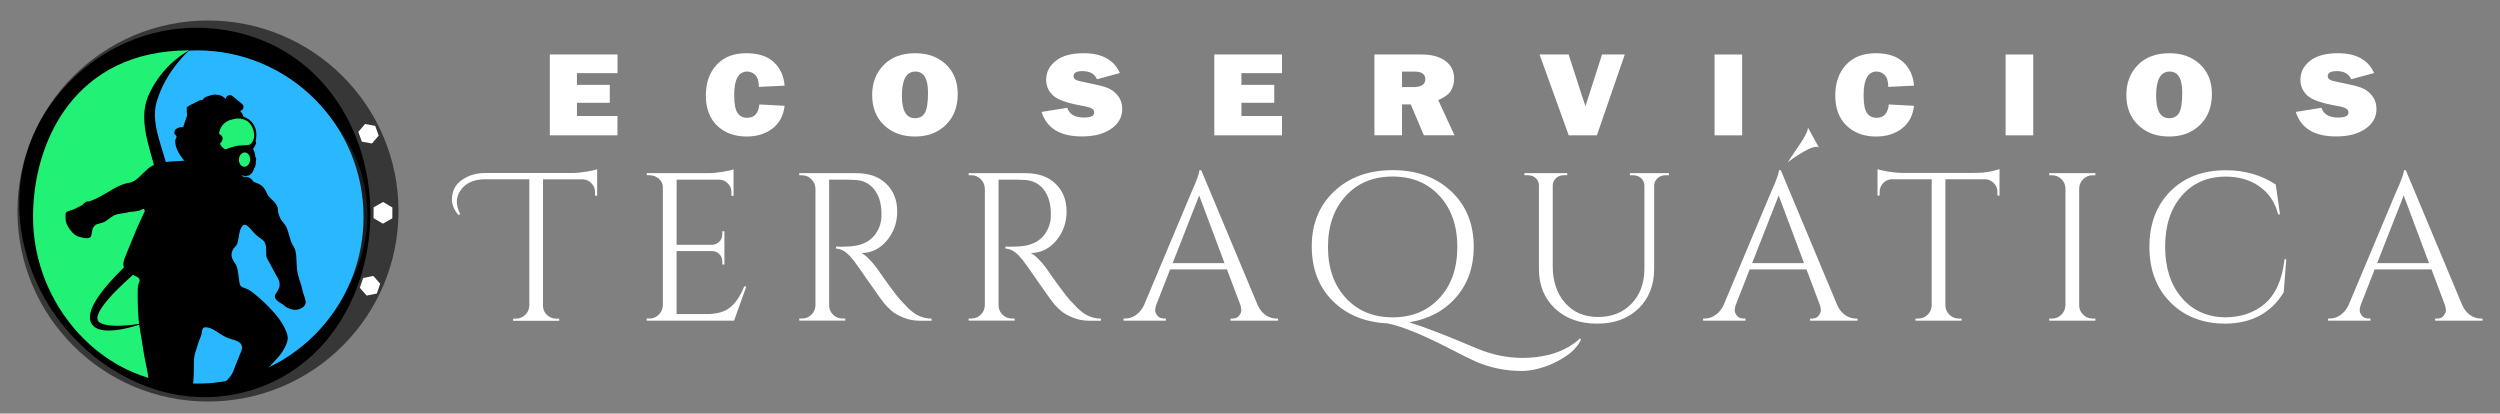 <?xml version="1.0" encoding="utf-8"?>
<!-- Generator: Adobe Illustrator 17.0.0, SVG Export Plug-In . SVG Version: 6.00 Build 0)  -->
<!DOCTYPE svg PUBLIC "-//W3C//DTD SVG 1.1//EN" "http://www.w3.org/Graphics/SVG/1.1/DTD/svg11.dtd">
<svg version="1.1" id="Capa_1" xmlns="http://www.w3.org/2000/svg" xmlns:xlink="http://www.w3.org/1999/xlink" x="0px" y="0px"
	 width="620.667px" height="102.667px" viewBox="0 0 620.667 102.667" enable-background="new 0 0 620.667 102.667"
	 xml:space="preserve">
<rect x="0" y="0" width="620.667" height="102.667" fill="#808080" stroke="none"/>
<g id="Capa_1_1_">
</g>
<g id="prueba">
	<path fill="#FFFFFF" d="M153.295,28.803V33.6h-16.791V13.53h16.803v4.626h-10.072v2.913h8.151v4.455h-8.151v3.28L153.295,28.803
		L153.295,28.803z"/>
	<path fill="#FFFFFF" d="M188.529,25.927l6.266,0.343c-0.294,2.46-1.309,4.345-3.035,5.654c-1.726,1.309-3.855,1.97-6.376,1.97
		c-3.035,0-5.483-0.906-7.343-2.705c-1.86-1.799-2.803-4.296-2.803-7.465c0-3.145,0.881-5.678,2.656-7.612
		c1.762-1.934,4.234-2.9,7.392-2.9c2.949,0,5.226,0.734,6.817,2.203s2.484,3.414,2.692,5.85l-6.4,0.306
		c0-1.346-0.281-2.313-0.857-2.913s-1.248-0.893-2.019-0.893c-2.154,0-3.243,1.946-3.243,5.85c0,2.191,0.281,3.671,0.844,4.455
		c0.563,0.783,1.346,1.175,2.362,1.175C187.293,29.256,188.308,28.143,188.529,25.927z"/>
	<path fill="#FFFFFF" d="M227.177,33.894c-3.145,0-5.703-0.93-7.673-2.802c-1.983-1.872-2.974-4.381-2.974-7.514
		c0-2.998,0.942-5.47,2.839-7.428s4.516-2.937,7.869-2.937c3.108,0,5.642,0.918,7.6,2.766c1.958,1.848,2.937,4.308,2.937,7.38
		c0,3.182-0.991,5.74-2.962,7.661C232.843,32.94,230.297,33.894,227.177,33.894z M227.14,29.342c1.15,0,1.983-0.453,2.497-1.358
		c0.502-0.906,0.759-2.57,0.759-4.981c0-3.488-1.04-5.238-3.121-5.238c-2.252,0-3.365,1.995-3.365,5.972
		C223.909,27.469,224.986,29.342,227.14,29.342z"/>
	<path fill="#FFFFFF" d="M258.591,27.788l6.364-1.028c0.538,1.615,1.909,2.423,4.124,2.423c1.726,0,2.582-0.416,2.582-1.236
		c0-0.428-0.196-0.771-0.6-1.004c-0.404-0.245-1.114-0.453-2.129-0.636c-3.916-0.673-6.425-1.554-7.539-2.643
		c-1.114-1.089-1.664-2.362-1.664-3.843c0-1.897,0.795-3.463,2.399-4.724c1.603-1.261,3.892-1.885,6.89-1.885
		c4.553,0,7.551,1.64,9.007,4.92l-5.678,1.542c-0.587-1.346-1.787-2.019-3.586-2.019c-1.493,0-2.24,0.416-2.24,1.248
		c0,0.367,0.171,0.661,0.502,0.869c0.343,0.208,0.991,0.404,1.958,0.587c2.668,0.514,4.565,0.955,5.691,1.346
		c1.126,0.392,2.056,1.065,2.815,2.007c0.747,0.942,1.126,2.056,1.126,3.341c0,2.032-0.918,3.671-2.754,4.932
		c-1.836,1.261-4.234,1.885-7.208,1.885C263.229,33.894,259.876,31.863,258.591,27.788z"/>
	<path fill="#FFFFFF" d="M318.276,28.803V33.6h-16.803V13.53h16.803v4.626h-10.072v2.913h8.151v4.455h-8.151v3.28L318.276,28.803
		L318.276,28.803z"/>
	<path fill="#FFFFFF" d="M361.096,33.588h-7.6l-3.255-7.673h-2.166v7.673h-6.853V13.53h11.663c2.57,0,4.577,0.538,5.997,1.628
		c1.42,1.077,2.129,2.509,2.129,4.283c0,1.15-0.257,2.178-0.783,3.06s-1.579,1.664-3.17,2.35L361.096,33.588z M348.076,21.62H351
		c0.857,0,1.554-0.159,2.08-0.49c0.526-0.318,0.783-0.796,0.783-1.432c0-1.285-0.881-1.921-2.631-1.921h-3.157L348.076,21.62
		L348.076,21.62z"/>
	<path fill="#FFFFFF" d="M403.379,13.53l-6.927,20.07h-6.988l-7.245-20.07h7.22l3.537,10.941c0.245,0.649,0.453,1.285,0.636,1.909
		l4.124-12.85H403.379z"/>
	<path fill="#FFFFFF" d="M432.518,13.53V33.6h-6.853V13.53H432.518z"/>
	<path fill="#FFFFFF" d="M468.926,25.927l6.266,0.343c-0.294,2.46-1.309,4.345-3.035,5.654c-1.726,1.309-3.855,1.97-6.376,1.97
		c-3.035,0-5.483-0.906-7.343-2.705c-1.86-1.799-2.802-4.296-2.802-7.465c0-3.145,0.881-5.678,2.656-7.612
		c1.762-1.934,4.234-2.9,7.392-2.9c2.949,0,5.226,0.734,6.817,2.203s2.484,3.414,2.692,5.85l-6.401,0.306
		c0-1.346-0.281-2.313-0.857-2.913c-0.575-0.6-1.248-0.893-2.019-0.893c-2.154,0-3.243,1.946-3.243,5.85
		c0,2.191,0.281,3.671,0.844,4.455c0.563,0.783,1.346,1.175,2.362,1.175C467.69,29.256,468.706,28.143,468.926,25.927z"/>
	<path fill="#FFFFFF" d="M504.784,13.53V33.6h-6.853V13.53H504.784z"/>
	<path fill="#FFFFFF" d="M538.549,33.894c-3.145,0-5.703-0.93-7.673-2.802c-1.983-1.872-2.974-4.381-2.974-7.514
		c0-2.998,0.942-5.47,2.839-7.428s4.516-2.937,7.869-2.937c3.108,0,5.642,0.918,7.6,2.766c1.958,1.848,2.937,4.308,2.937,7.38
		c0,3.182-0.991,5.74-2.962,7.661C544.214,32.94,541.669,33.894,538.549,33.894z M538.524,29.342c1.15,0,1.983-0.453,2.497-1.358
		c0.502-0.906,0.759-2.57,0.759-4.981c0-3.488-1.04-5.238-3.121-5.238c-2.252,0-3.365,1.995-3.365,5.972
		C535.281,27.469,536.357,29.342,538.524,29.342z"/>
	<path fill="#FFFFFF" d="M569.976,27.788l6.364-1.028c0.538,1.615,1.909,2.423,4.124,2.423c1.726,0,2.582-0.416,2.582-1.236
		c0-0.428-0.196-0.771-0.6-1.004c-0.404-0.245-1.114-0.453-2.129-0.636c-3.916-0.673-6.425-1.554-7.539-2.643
		c-1.114-1.089-1.664-2.362-1.664-3.843c0-1.897,0.795-3.463,2.399-4.724c1.603-1.261,3.892-1.885,6.89-1.885
		c4.553,0,7.551,1.64,9.007,4.92l-5.678,1.542c-0.587-1.346-1.787-2.019-3.586-2.019c-1.493,0-2.24,0.416-2.24,1.248
		c0,0.367,0.171,0.661,0.502,0.869c0.343,0.208,0.991,0.404,1.958,0.587c2.668,0.514,4.565,0.955,5.691,1.346
		c1.126,0.392,2.056,1.065,2.815,2.007c0.747,0.942,1.126,2.056,1.126,3.341c0,2.032-0.918,3.671-2.754,4.932
		c-1.836,1.261-4.234,1.885-7.208,1.885C574.602,33.894,571.248,31.863,569.976,27.788z"/>
	<g>
		<path fill="#FFFFFF" d="M113.828,53.402c-1.077-1.285-1.628-2.57-1.628-3.843s0.294-2.374,0.893-3.292
			c0.587-0.918,1.554-1.713,2.876-2.35c1.322-0.649,2.827-0.967,4.504-0.967h21.453c1.077,0,2.276-0.11,3.586-0.318
			c1.309-0.208,2.227-0.416,2.741-0.624v6.596l-0.526-0.049v-0.893c0-0.832-0.294-1.566-0.893-2.166
			c-0.587-0.612-1.285-0.93-2.093-0.967h-9.937v31.342c0.037,1.261,0.587,2.203,1.677,2.827c0.526,0.281,1.077,0.416,1.677,0.416
			h0.685v0.526h-11.455v-0.526h0.685c0.906,0,1.677-0.318,2.325-0.942c0.649-0.624,0.979-1.383,1.016-2.252V44.505h-10.941
			c-2.79,0-4.81,0.893-6.07,2.668c-0.661,0.906-0.991,1.86-0.991,2.851c0,0.991,0.281,2.031,0.832,3.108L113.828,53.402z"/>
		<path fill="#FFFFFF" d="M161.226,79.09c0.906,0,1.677-0.318,2.325-0.967c0.649-0.649,0.979-1.42,1.016-2.325v-29.31
			c0-0.832-0.33-1.542-0.991-2.117s-1.444-0.869-2.35-0.869h-0.624l-0.049-0.526h15.334c1.077,0,2.252-0.11,3.537-0.318
			c1.273-0.208,2.166-0.416,2.692-0.624v6.596h-0.526v-0.942c0-0.832-0.294-1.554-0.869-2.142c-0.575-0.587-1.261-0.906-2.068-0.942
			h-10.672V60.77h8.836c0.698-0.037,1.285-0.294,1.775-0.783c0.49-0.49,0.734-1.101,0.734-1.836v-0.734h0.526v8.261h-0.526v-0.783
			c0-0.698-0.233-1.285-0.71-1.775c-0.465-0.49-1.052-0.747-1.75-0.783h-8.897v15.64h7.477c2.582,0,4.553-0.575,5.911-1.726
			c1.358-1.15,2.497-2.864,3.402-5.128h0.526l-3.035,8.481h-21.71v-0.526h0.685v0.012H161.226z"/>
		<path fill="#FFFFFF" d="M209.199,44.603h-3.353v31.183c0,0.906,0.318,1.689,0.967,2.325c0.649,0.649,1.444,0.967,2.386,0.967
			h0.624l0.049,0.526h-11.443v-0.526h0.685c0.906,0,1.677-0.318,2.325-0.942c0.649-0.624,0.979-1.395,1.016-2.301V46.806
			c-0.037-0.906-0.379-1.677-1.016-2.325c-0.649-0.649-1.42-0.967-2.325-0.967h-0.685v-0.526h14.123c3.17,0,5.666,0.881,7.477,2.643
			s2.717,4.051,2.717,6.853s-0.869,5.226-2.594,7.269c-1.726,2.044-3.831,3.06-6.303,3.06c0.526,0.245,1.138,0.722,1.86,1.444
			c0.71,0.71,1.346,1.456,1.909,2.227c2.998,4.296,4.956,6.927,5.862,7.93c0.906,0.991,1.554,1.677,1.934,2.044
			c0.379,0.367,0.808,0.722,1.261,1.077s0.906,0.624,1.358,0.832c1.016,0.49,2.093,0.734,3.243,0.734v0.526H228.4
			c-1.505,0-2.9-0.269-4.185-0.808c-1.285-0.538-2.264-1.101-2.9-1.677c-0.649-0.575-1.199-1.138-1.677-1.677
			c-0.465-0.538-1.775-2.35-3.892-5.409c-2.129-3.072-3.365-4.822-3.72-5.262s-0.71-0.869-1.101-1.285
			c-1.114-1.187-2.227-1.775-3.353-1.775v-0.526c0.281,0.037,0.649,0.049,1.101,0.049s1.016-0.012,1.677-0.049
			c4.32-0.11,7.049-1.921,8.163-5.446c0.208-0.698,0.318-1.346,0.318-1.958s0-1.004,0-1.175c-0.073-2.337-0.685-4.222-1.836-5.654
			c-1.15-1.432-2.705-2.203-4.65-2.301C211.5,44.627,210.459,44.603,209.199,44.603z"/>
		<path fill="#FFFFFF" d="M251.261,44.603h-3.353v31.183c0,0.906,0.318,1.689,0.967,2.325c0.649,0.649,1.444,0.967,2.386,0.967
			h0.624l0.049,0.526h-11.455v-0.526h0.685c0.906,0,1.677-0.318,2.325-0.942s0.979-1.395,1.016-2.301V46.806
			c-0.037-0.906-0.379-1.677-1.016-2.325c-0.649-0.649-1.42-0.967-2.325-0.967h-0.685v-0.526h14.123c3.17,0,5.666,0.881,7.477,2.643
			s2.717,4.051,2.717,6.853s-0.869,5.226-2.594,7.269c-1.726,2.044-3.831,3.06-6.303,3.06c0.526,0.245,1.138,0.722,1.86,1.444
			c0.71,0.71,1.346,1.456,1.909,2.227c2.998,4.296,4.956,6.927,5.862,7.93c0.906,0.991,1.554,1.677,1.934,2.044
			c0.379,0.367,0.808,0.722,1.261,1.077c0.453,0.355,0.906,0.624,1.358,0.832c1.016,0.49,2.093,0.734,3.243,0.734v0.526h-2.876
			c-1.505,0-2.9-0.269-4.185-0.808c-1.285-0.538-2.264-1.101-2.9-1.677c-0.649-0.575-1.199-1.138-1.677-1.677
			c-0.465-0.538-1.775-2.35-3.892-5.409c-2.129-3.072-3.365-4.822-3.72-5.262s-0.71-0.869-1.101-1.285
			c-1.114-1.187-2.227-1.775-3.353-1.775v-0.526c0.281,0.037,0.649,0.049,1.101,0.049s1.016-0.012,1.677-0.049
			c4.32-0.11,7.049-1.921,8.163-5.446c0.208-0.698,0.318-1.346,0.318-1.958s0-1.004,0-1.175c-0.073-2.337-0.685-4.222-1.836-5.654
			c-1.15-1.432-2.705-2.203-4.65-2.301C253.562,44.627,252.522,44.603,251.261,44.603z"/>
		<path fill="#FFFFFF" d="M316.868,79.09h0.416v0.526h-11.773V79.09h0.465c0.734,0,1.285-0.233,1.652-0.71
			c0.367-0.465,0.551-0.918,0.551-1.334c0-0.416-0.073-0.832-0.208-1.26l-3.353-8.897h-14.123l-3.5,8.946
			c-0.135,0.416-0.208,0.832-0.208,1.224c0,0.404,0.184,0.832,0.551,1.309c0.367,0.465,0.918,0.71,1.652,0.71h0.465v0.526h-10.512
			v-0.526h0.465c0.869,0,1.726-0.281,2.558-0.832c0.832-0.563,1.518-1.383,2.044-2.46l11.822-28.147
			c1.285-2.827,1.934-4.626,1.934-5.385h0.465l14.025,33.532c0.49,1.077,1.15,1.897,1.983,2.46
			C315.094,78.808,315.962,79.09,316.868,79.09z M291.133,65.322h12.874l-6.29-16.791L291.133,65.322z"/>
		<path fill="#FFFFFF" d="M390.798,86.751c-0.869,0.918-2.117,1.836-3.745,2.717c-1.628,0.893-3.243,1.554-4.871,1.983
			c-1.628,0.441-3.06,0.649-4.32,0.649c-4.051,0-7.881-0.783-11.504-2.35c-1.322-0.587-3.5-1.677-6.535-3.243
			c-6.866-3.525-12.018-5.593-15.432-6.229c-5.581-0.281-10.096-2.142-13.548-5.593c-3.451-3.451-5.177-7.967-5.177-13.548
			s1.86-10.121,5.568-13.633c3.72-3.5,8.554-5.262,14.514-5.262c5.96,0,10.806,1.75,14.539,5.262c3.733,3.5,5.593,8.102,5.593,13.78
			c0,4.993-1.456,9.154-4.369,12.507s-6.792,5.421-11.638,6.229c3.659,1.114,9.289,3.292,16.901,6.535
			c3.696,1.53,7.465,2.301,11.296,2.301c2.166,0,4.345-0.257,6.535-0.783c3.072-0.808,5.63-2.166,7.686-4.075l0.208,0.257
			C392.242,85.001,391.668,85.82,390.798,86.751z M334.112,48.641c-2.949,3.206-4.418,7.428-4.418,12.666s1.469,9.448,4.418,12.666
			c2.949,3.206,6.829,4.81,11.638,4.81c4.81,0,8.689-1.603,11.638-4.81c2.949-3.206,4.418-7.428,4.418-12.666
			s-1.469-9.448-4.418-12.666c-2.949-3.206-6.829-4.81-11.638-4.81C340.928,43.819,337.049,45.423,334.112,48.641z"/>
		<path fill="#FFFFFF" d="M414.284,43.514h-0.832c-0.734,0-1.371,0.233-1.909,0.71c-0.538,0.465-0.832,1.052-0.869,1.75v20.719
			c0,4.075-1.285,7.38-3.867,9.888c-2.582,2.509-6.021,3.769-10.304,3.769c-4.296,0-7.771-1.248-10.439-3.745
			s-4.002-5.776-4.002-9.864V46.12c0-1.04-0.453-1.811-1.358-2.301c-0.416-0.208-0.893-0.318-1.407-0.318h-0.832v-0.526h10.623
			v0.526h-0.832c-0.771,0-1.407,0.233-1.934,0.71s-0.808,1.077-0.832,1.799v19.985c0,3.806,1.016,6.866,3.06,9.203
			s4.773,3.5,8.187,3.5s6.192-1.101,8.322-3.317c2.129-2.215,3.194-5.115,3.194-8.713V46.022c-0.037-0.734-0.318-1.334-0.832-1.799
			s-1.175-0.71-1.934-0.71h-0.832v-0.526h9.68v0.526h-0.051V43.514z"/>
		<path fill="#FFFFFF" d="M460.74,79.09h0.416v0.526h-11.773V79.09h0.465c0.734,0,1.285-0.233,1.652-0.71
			c0.367-0.465,0.551-0.918,0.551-1.334c0-0.416-0.073-0.832-0.208-1.26l-3.353-8.897h-14.11l-3.5,8.946
			c-0.135,0.416-0.208,0.832-0.208,1.224c0,0.404,0.184,0.832,0.551,1.309c0.367,0.465,0.918,0.71,1.652,0.71h0.465v0.526h-10.512
			v-0.526h0.465c0.869,0,1.726-0.281,2.558-0.832c0.832-0.563,1.517-1.383,2.044-2.46l11.822-28.147
			c1.285-2.827,1.934-4.626,1.934-5.385h0.465l14.025,33.532c0.49,1.077,1.15,1.897,1.983,2.46
			C458.965,78.808,459.833,79.09,460.74,79.09z M435.003,65.322h12.874l-6.29-16.791L435.003,65.322z"/>
		<path fill="#FFFFFF" d="M495.898,47.638c0-0.832-0.294-1.566-0.893-2.166c-0.587-0.612-1.285-0.93-2.093-0.967h-9.937v31.342
			c0.037,0.906,0.379,1.677,1.016,2.301c0.649,0.624,1.42,0.942,2.325,0.942h0.685v0.526h-11.455V79.09h0.685
			c0.906,0,1.677-0.318,2.325-0.942s0.979-1.383,1.016-2.252V44.505h-9.937c-0.832,0.037-1.542,0.355-2.117,0.967
			s-0.869,1.334-0.869,2.166v0.893l-0.526,0.049v-6.596c0.526,0.208,1.432,0.416,2.717,0.624s2.472,0.318,3.561,0.318h17.684
			c1.713,0,3.133-0.135,4.259-0.392c1.138-0.257,1.823-0.441,2.068-0.551v6.596l-0.526-0.049v-0.893h0.012V47.638z"/>
		<path fill="#FFFFFF" d="M509.447,79.09c0.906,0,1.677-0.318,2.325-0.967c0.648-0.649,0.979-1.42,1.016-2.325V46.757
			c-0.037-0.906-0.379-1.677-1.016-2.301c-0.649-0.624-1.42-0.942-2.325-0.942h-0.685v-0.526h11.455v0.526h-0.685
			c-0.906,0-1.689,0.318-2.325,0.942c-0.649,0.624-0.991,1.395-1.016,2.301v29.041c0,0.906,0.33,1.689,0.991,2.325
			c0.661,0.649,1.444,0.967,2.35,0.967h0.685v0.526h-11.455V79.09H509.447z"/>
		<path fill="#FFFFFF" d="M538.829,75.051c-3.476-3.488-5.201-8.077-5.201-13.78s1.738-10.292,5.201-13.78
			c3.476-3.488,8.065-5.226,13.78-5.226c4.675,0,8.811,1.187,12.397,3.561l1.04,7.38h-0.465c-0.771-2.998-2.325-5.311-4.65-6.927
			c-2.337-1.628-5.115-2.435-8.322-2.435c-4.565,0-8.224,1.591-10.965,4.761c-2.741,3.17-4.112,7.38-4.112,12.605
			s1.346,9.448,4.051,12.63c2.705,3.194,6.266,4.834,10.696,4.944c3.904,0,7.172-1.065,9.778-3.194
			c2.827-2.301,4.528-6.046,5.128-11.247h0.416l-0.624,8.212c-3.17,5.201-8.077,7.796-14.698,7.796
			C546.784,80.301,542.294,78.539,538.829,75.051z"/>
		<path fill="#FFFFFF" d="M615.917,79.09h0.416v0.526H604.56V79.09h0.465c0.734,0,1.285-0.233,1.652-0.71
			c0.367-0.465,0.551-0.918,0.551-1.334c0-0.416-0.073-0.832-0.208-1.26l-3.353-8.897h-14.123l-3.5,8.946
			c-0.135,0.416-0.208,0.832-0.208,1.224c0,0.404,0.184,0.832,0.551,1.309c0.367,0.465,0.918,0.71,1.652,0.71h0.465v0.526h-10.513
			v-0.526h0.465c0.869,0,1.726-0.281,2.558-0.832c0.832-0.563,1.518-1.383,2.044-2.46l11.822-28.147
			c1.285-2.827,1.934-4.626,1.934-5.385h0.465l14.025,33.532c0.49,1.077,1.15,1.897,1.983,2.46
			C614.13,78.808,615.011,79.09,615.917,79.09z M590.169,65.322h12.874l-6.278-16.791L590.169,65.322z"/>
	</g>
	<path fill="#FFFFFF" d="M448.844,31.655c0.11,1.664-3.622,6.303-5.005,8.665c1.297-1.114,6.719-4.822,7.759-3.659
		C450.435,34.568,448.844,31.655,448.844,31.655z"/>
	<circle fill="#383737" cx="51.634" cy="52.386" r="47.3"/>
	<g>
		<circle fill="#1C1C1C" cx="49.223" cy="53.145" r="42.368"/>
		<path d="M91.958,53.145c-0.024,5.593-0.918,11.186-2.729,16.57c-0.906,2.692-2.044,5.336-3.439,7.857
			c-1.395,2.533-3.047,4.944-4.944,7.184c-3.794,4.467-8.665,8.151-14.147,10.537c-2.741,1.199-5.617,2.08-8.554,2.631
			s-5.935,0.771-8.909,0.649s-5.923-0.563-8.775-1.322c-2.851-0.747-5.605-1.799-8.212-3.096c-0.33-0.147-0.649-0.33-0.967-0.502
			l-0.967-0.514l-0.245-0.122l-0.233-0.135l-0.465-0.281l-0.93-0.551l-0.233-0.135l-0.233-0.147l-0.453-0.294l-0.906-0.587
			c-0.147-0.098-0.294-0.196-0.441-0.306l-0.441-0.318l-0.881-0.624c-2.301-1.713-4.455-3.622-6.425-5.678
			c-1.97-2.068-3.757-4.283-5.348-6.645c-1.591-2.362-2.974-4.858-4.136-7.465c-2.325-5.238-3.757-10.904-4.1-16.705
			c-0.171-2.9-0.061-5.838,0.355-8.75l0.037-0.269l0.049-0.269l0.098-0.538l0.196-1.089c0.061-0.367,0.147-0.722,0.233-1.077
			l0.245-1.077C6.131,39.71,6.254,39.367,6.352,39l0.306-1.065c0.098-0.355,0.233-0.71,0.343-1.052l0.367-1.052
			c1.016-2.79,2.337-5.483,3.941-8.004c1.603-2.521,3.451-4.895,5.519-7.061s4.357-4.136,6.829-5.874
			c2.472-1.726,5.116-3.219,7.894-4.418c5.556-2.411,11.638-3.647,17.684-3.586s12.103,1.358,17.574,3.855
			c5.483,2.497,10.317,6.241,14.11,10.745c1.897,2.252,3.537,4.675,4.932,7.22c1.395,2.533,2.533,5.177,3.439,7.881
			C91.089,41.947,91.971,47.552,91.958,53.145z M91.224,53.145c-0.012-2.754-0.343-5.495-0.967-8.163
			c-0.636-2.668-1.579-5.25-2.79-7.673c-1.212-2.423-2.705-4.699-4.393-6.768c-1.689-2.068-3.586-3.953-5.605-5.63
			c-4.063-3.341-8.616-5.886-13.376-7.624c-2.386-0.869-4.834-1.542-7.318-1.97l-0.93-0.147l-0.465-0.073l-0.233-0.037
			c-0.073-0.012-0.159-0.012-0.233-0.024c-0.624-0.061-1.248-0.147-1.885-0.196l-1.885-0.11l-1.885-0.024
			c-0.624,0.024-1.261,0.049-1.885,0.061c-0.624,0.037-1.248,0.098-1.885,0.147c-0.159,0.012-0.318,0.037-0.465,0.049l-0.465,0.061
			l-0.93,0.122c-0.073,0.012-0.159,0.012-0.233,0.024l-0.233,0.037l-0.465,0.086l-0.93,0.159c-2.472,0.477-4.895,1.175-7.233,2.093
			c-4.687,1.836-9.056,4.577-12.764,8.089c-1.848,1.75-3.525,3.696-5.018,5.776c-1.481,2.08-2.79,4.308-3.904,6.645l-0.392,0.881
			c-0.135,0.294-0.281,0.587-0.392,0.893l-0.355,0.906c-0.122,0.306-0.245,0.6-0.343,0.906l-0.318,0.918
			c-0.098,0.306-0.22,0.612-0.306,0.93l-0.281,0.942l-0.135,0.465l-0.073,0.233l-0.061,0.233c-0.661,2.521-1.101,5.128-1.273,7.783
			c-0.159,2.643-0.073,5.324,0.318,7.967c0.379,2.643,1.065,5.262,2.032,7.771c1.921,5.03,4.981,9.656,8.885,13.376
			c1.958,1.86,4.112,3.488,6.425,4.859c0.587,0.33,1.163,0.673,1.75,0.979l0.893,0.441l0.453,0.22l0.22,0.11l0.233,0.098
			l0.918,0.392l0.453,0.196l0.233,0.098l0.233,0.086l0.93,0.343c0.318,0.11,0.612,0.245,0.942,0.33
			c2.509,0.832,5.091,1.395,7.673,1.726c2.594,0.318,5.189,0.416,7.759,0.294c5.152-0.245,10.194-1.309,14.967-3.157
			c4.761-1.86,9.289-4.467,13.339-7.832c2.019-1.689,3.904-3.574,5.593-5.654s3.182-4.357,4.393-6.78
			c1.224-2.435,2.154-5.018,2.778-7.685C90.918,58.64,91.236,55.886,91.224,53.145z"/>
	</g>
	<g>
		<path fill="#29B8FF" d="M48.88,12.502c-14.355,0.233-26.924,7.771-34.169,19.067v44.595C21.956,87.46,34.524,94.998,48.88,95.231
			v0.012c22.848,0,41.377-18.528,41.377-41.377C90.257,31.018,71.729,12.49,48.88,12.502L48.88,12.502z"/>
		<path fill="#21F275" d="M8.201,53.867c0,22.016,17.305,41.034,37.865,41.377c0,0,2.582-29.885,0-38.795
			c-4.039-13.939-11.394-22.946-8.31-31.66c3.537-9.974,9.215-12.287,9.215-12.287C18.579,12.49,8.201,35.106,8.201,53.867z"/>
	</g>
	<g>
		<path d="M35.529,80.264c-1.775,0.649-3.598,1.175-5.495,1.505c-0.942,0.171-1.909,0.281-2.9,0.294
			c-0.49,0-1.004-0.012-1.518-0.086c-0.514-0.073-1.04-0.196-1.579-0.453c-0.269-0.135-0.526-0.294-0.771-0.514
			s-0.465-0.49-0.612-0.795c-0.159-0.306-0.257-0.636-0.306-0.955c-0.049-0.318-0.049-0.636-0.012-0.93
			c0.061-0.587,0.22-1.126,0.404-1.615c0.184-0.502,0.416-0.967,0.649-1.407c0.49-0.893,1.04-1.713,1.615-2.497
			c0.575-0.783,1.199-1.53,1.823-2.264c1.261-1.456,2.594-2.827,3.953-4.173c0.685-0.673,1.371-1.322,2.068-1.958
			c0.673-0.612,1.297-1.236,1.897-1.897c2.411-2.607,4.198-5.691,4.797-9.056c0.147-0.844,0.245-1.701,0.269-2.558
			c0.024-0.869,0-1.738-0.086-2.619c-0.171-1.75-0.526-3.525-0.967-5.299c-0.22-0.893-0.465-1.775-0.722-2.68l-0.759-2.717
			c-0.257-0.918-0.502-1.848-0.722-2.79c-0.22-0.942-0.404-1.909-0.551-2.888c-0.135-0.979-0.22-1.995-0.208-3.011
			c0.012-1.028,0.122-2.056,0.367-3.084c0.122-0.502,0.269-1.016,0.453-1.493c0.098-0.233,0.184-0.465,0.281-0.685l0.306-0.673
			c0.11-0.22,0.22-0.441,0.33-0.661s0.233-0.441,0.343-0.649c0.245-0.428,0.49-0.857,0.759-1.261
			c1.052-1.652,2.313-3.157,3.708-4.479c0.698-0.661,1.432-1.285,2.203-1.86c0.379-0.281,0.771-0.563,1.175-0.808
			c0.404-0.257,0.808-0.502,1.236-0.71c-0.355,0.318-0.685,0.649-1.016,0.979c-0.33,0.343-0.649,0.685-0.955,1.028
			c-0.624,0.698-1.199,1.42-1.75,2.166c-1.101,1.481-2.056,3.047-2.839,4.675c-0.196,0.404-0.379,0.82-0.551,1.236
			c-0.086,0.208-0.171,0.416-0.257,0.624c-0.073,0.208-0.159,0.416-0.233,0.624l-0.22,0.636c-0.061,0.208-0.122,0.428-0.196,0.636
			c-0.135,0.404-0.233,0.808-0.306,1.212c-0.147,0.82-0.196,1.664-0.171,2.521c0.024,0.857,0.135,1.726,0.281,2.607
			c0.159,0.869,0.367,1.75,0.6,2.631c0.233,0.881,0.49,1.762,0.771,2.656l0.832,2.692c0.269,0.906,0.538,1.823,0.795,2.754
			c0.502,1.86,0.93,3.782,1.126,5.776c0.196,1.983,0.184,4.039-0.208,6.058c-0.379,2.019-1.089,3.977-2.08,5.752
			c-0.991,1.775-2.24,3.378-3.61,4.81c-0.685,0.722-1.407,1.395-2.142,2.032c-0.71,0.6-1.395,1.224-2.093,1.836
			c-1.383,1.236-2.729,2.509-4.026,3.806c-0.649,0.661-1.261,1.322-1.848,2.007s-1.15,1.395-1.628,2.117
			c-0.245,0.367-0.453,0.734-0.636,1.101c-0.184,0.367-0.318,0.734-0.379,1.077c-0.061,0.343-0.061,0.636,0.024,0.869
			c0.086,0.233,0.269,0.465,0.575,0.649c0.294,0.196,0.673,0.343,1.089,0.453c0.404,0.11,0.844,0.184,1.285,0.233
			c0.893,0.098,1.811,0.11,2.741,0.073c0.93-0.037,1.86-0.11,2.79-0.208C33.669,80.546,34.599,80.411,35.529,80.264z"/>
	</g>
	<path fill="none" d="M93.672,51.738c-0.245-14.979-8.114-28.099-19.887-35.649H27.256C15.483,23.651,7.614,36.77,7.369,51.738
		H7.357c0,23.84,19.324,43.164,43.164,43.164S93.672,75.577,93.672,51.738L93.672,51.738z"/>
	<g>
		<g>
			<g>
				<g>
					<defs>
						<circle id="SVGID_1_" cx="49.59" cy="53.145" r="43.922"/>
					</defs>
					<clipPath id="SVGID_2_">
						<use xlink:href="#SVGID_1_"  overflow="visible"/>
					</clipPath>
					<path clip-path="url(#SVGID_2_)" d="M44.303,106.601c-0.073-0.71,0.955-4.418,1.836-5.519c0.893-1.089,1.322-2.448,1.701-5.189
						c0.587-4.124,0-6.278,0.587-8.138s0.771-2.717,1.383-4.136c0.612-1.42-0.037-2.668,1.836-2.301
						c1.872,0.367,3.268,2.227,5.813,2.888c2.203,0.563,3.035,1.358,2.448,2.949c-0.367,1.004-1.456,3.463-1.762,4.43
						c-1.052,3.28-4.149,3.879-3.28,5.262c2.533,4.026,7.416,8.102,8.138,8.701c0.967,0.808,3.879-1.481,3.696-1.995
						c-1.628-4.565-6.217-6.535-5.275-7.294c2.827-2.264,4.736-4.357,7.685-7.637c1.163-1.297,2.509-3.586,2.313-5.018
						c-0.196-1.42-1.383-3.745-3.402-6.021c-1.823-2.068-3.476-3.525-5.336-5.018c-1.86-1.493-2.974-0.808-3.219-2.301
						c-0.245-1.493-0.392-3.806-0.918-4.602s-1.42-1.836-0.918-3.219c0.49-1.383,1.065-1.016,1.383-2.301s0.318-2.68,0.918-3.671
						c0.6-1.004,1.126-1.065,2.754,0.918c1.64,1.983,2.803,1.86,3.219,3.219c0.416,1.358-0.098,2.692,0.465,3.671
						c0.563,0.979,2.46,4.528,2.754,5.054s0.502,1.456,0.037,2.448c-0.416,0.906-1.187,1.456-0.82,2.24
						c0.294,0.661,1.334,1.248,1.579,1.371c0.477,0.245,0.416,0.392,1.065,0.795c2.215,1.383,3.696,0.465,4.198,0.11
						c1.493-1.065,0.196-2.692-0.086-4.222c-0.269-1.53-1.187-3.304-1.383-5.519s0.061-4.112-0.918-5.519
						c-0.979-1.395-1.077-4.124-2.142-5.372c-1.052-1.236-1.518-2.032-1.677-3.769c-0.159-1.75-2.08-2.509-2.619-3.733
						c-0.514-1.163-1.016-2.166-2.741-2.778c-0.281-0.098-0.587-0.147-0.759-0.404c-0.367-0.538-1.052-1.163-2.08-1.077
						c-0.906,0.073-0.184-0.6-1.628-0.6c-0.649,0-0.673-2.937-1.407-4.528c-2.129-4.687-0.355,1.456-2.778-0.575
						c-3.782-0.147-1.334-2.802-2.582,0.318c-0.049,0.11-0.93,0.698-0.93,0.808l-1.652-1.089c0,0.098-1.407,0.453-1.371,0.551
						l-2.803-2.35c0.171,0.502,0.257,1.089-0.257,1.212c-0.233,0.061,1.395,1.934,1.028,2.032c-1.652,0.404-0.269,0.159-3.647,0.392
						c-1.163,0.073-2.851,0.318-3.769,0.6c-0.918,0.294-1.762,0.636-3.317,2.191c-1.554,1.554-2.301,2.325-3.757,2.546
						c-1.456,0.233-2.986,0.979-5.128,2.289s-4.54,2.472-4.981,2.313c-0.355-0.135-1.028,0.538-1.285,0.808
						c-0.073,0.073-0.159,0.135-0.245,0.184c-0.245,0.122-0.808,0.416-1.689,0.844c-1.224,0.6-2.374,0.465-2.301,1.383
						s-0.147,1.603,0.465,2.754c0.612,1.163,1.701,2.46,2.754,2.754c1.052,0.294,3.047,0.942,3.219-0.465
						c0.196-1.579,0.538-2.497,1.836-2.754c1.615-0.318,1.872-0.747,3.108-1.652c1.505-1.089,3.488-0.783,4.357-1.248
						c0.024-0.012,2.35-0.086,2.986-0.502c0.734-0.477,0.906-0.184,0.942,0.33l-1.811,3.879c-0.477,1.114-2.692,6.56-2.705,6.584
						c-1.615,3.561-0.636,4.112,1.848,5.458l0.893,0.441c0.441,0.22,0.612,0.746,0.416,1.187c-0.196,0.416-0.367,1.065-0.392,2.044
						c-0.061,2.264,0.073,7.22,0.465,9.191c0.379,1.97,0.979,6.376,1.383,8.273c0.404,1.897,1.138,5.115,0.918,7.355
						s-1.542,4.332-1.383,6.437c0.135,1.701,0.098,4.491,0.526,5.801c2.337,0.783,4.761,1.383,7.245,1.787
						C43.826,109.44,44.352,107.139,44.303,106.601z"/>
				</g>
			</g>
			<g>
				<g>
					<defs>
						<circle id="SVGID_3_" cx="49.59" cy="53.145" r="43.922"/>
					</defs>
					<clipPath id="SVGID_4_">
						<use xlink:href="#SVGID_3_"  overflow="visible"/>
					</clipPath>
					<path clip-path="url(#SVGID_4_)" d="M60.445,28.963c0,0,4.124,1.163,3.011,6.18c0,0,0.343,0.441-0.098,0.906
						c0,0-0.269,0.636-0.563,0.918c0,0,0.563,0.881,0.563,1.897c0,0,0.428,0.526,0.159,1.15c0,0,0.098,1.138-0.428,1.787
						c0,0-0.343,1.346-1.334,1.775c0,0-1.187,0.269-1.456,0c0,0-0.257-0.159-0.49-0.073s-0.575,0.135-0.698,0.269
						c-0.122,0.135-0.404,0.208-0.612,0.281s-1.175,0.306-1.603,0.306c-0.441,0-0.808,0.538-0.808,0.538s-1.273,0.33-1.432,0.318
						s-0.343-0.294-0.343-0.294s-0.612-0.159-0.465-0.575c0,0-2.9-1.248-3.659-1.689l-0.722-0.135c0,0-0.624,0.367-0.955-0.061
						c0,0-5.311-3.892-5.005-7.722c0,0,0.281-0.465,0.318-0.71c0.037-0.245-0.171-0.416-0.538-0.857c0,0-0.098-0.649,0.343-1.065
						c0,0,0.685-0.636,1.848-0.563l0.955-2.839c0,0-0.11-1.407-0.049-2.093l0.71-0.453l2.484-1.248l0.783-0.171
						c0,0,0.318-0.551,0.906-0.759c0.6-0.208,1.322-0.428,1.799-0.477s1.505,0.073,1.983,0.306c0.477,0.233,2.864,2.166,3.194,2.57
						c0,0,1.114,0.722,1.799,1.701C60.054,28.069,60.396,28.608,60.445,28.963z"/>
				</g>
			</g>
			<g>
				<g>
					<defs>
						<circle id="SVGID_5_" cx="49.59" cy="53.145" r="43.922"/>
					</defs>
					<clipPath id="SVGID_6_">
						<use xlink:href="#SVGID_5_"  overflow="visible"/>
					</clipPath>
					<path clip-path="url(#SVGID_6_)" fill="#21F275" d="M58.83,29.415c0,0-1.64,0.233-2.448,0.71
						c-0.82,0.477-1.762,1.358-2.007,3.096c0,0,1.848,0.734,0.257,2.423c0,0,0.416,1.26,1.456,1.407c0,0,1.713-0.734,3.145-0.893
						s2.521,0.012,2.974-0.404c0.465-0.416,1.126-1.395,0.82-2.9C62.709,31.349,61.938,29.415,58.83,29.415z"/>
				</g>
			</g>
			<g>
				<g>
					<defs>
						<circle id="SVGID_7_" cx="48.661" cy="26.906" r="43.923"/>
					</defs>
					<clipPath id="SVGID_8_">
						<use xlink:href="#SVGID_7_"  overflow="visible"/>
					</clipPath>
					
						<ellipse transform="matrix(-0.063 0.998 -0.998 -0.063 104.063 -18.443)" clip-path="url(#SVGID_8_)" fill="#21F275" cx="60.686" cy="39.614" rx="1.775" ry="1.395"/>
				</g>
			</g>
		</g>
		<path d="M58.867,27.31l-2.423-1.983c-0.416-0.343-0.477-0.955-0.135-1.371l0,0c0.343-0.416,0.955-0.477,1.371-0.135l2.423,1.983
			c0.416,0.343,0.477,0.955,0.135,1.371l0,0C59.895,27.592,59.283,27.653,58.867,27.31z"/>
	</g>
	<polygon fill="#FFFFFF" points="89.829,35.167 88.96,32.744 90.624,30.786 93.158,31.251 94.014,33.662 92.35,35.62 	"/>
	<polygon fill="#FFFFFF" points="92.742,54.161 92.754,51.468 95.104,50.147 97.417,51.505 97.404,54.197 95.067,55.531 	"/>
	<polygon fill="#FFFFFF" points="89.327,71.453 90.159,69.018 92.68,68.504 94.382,70.437 93.562,72.873 91.041,73.387 	"/>
</g>
</svg>

